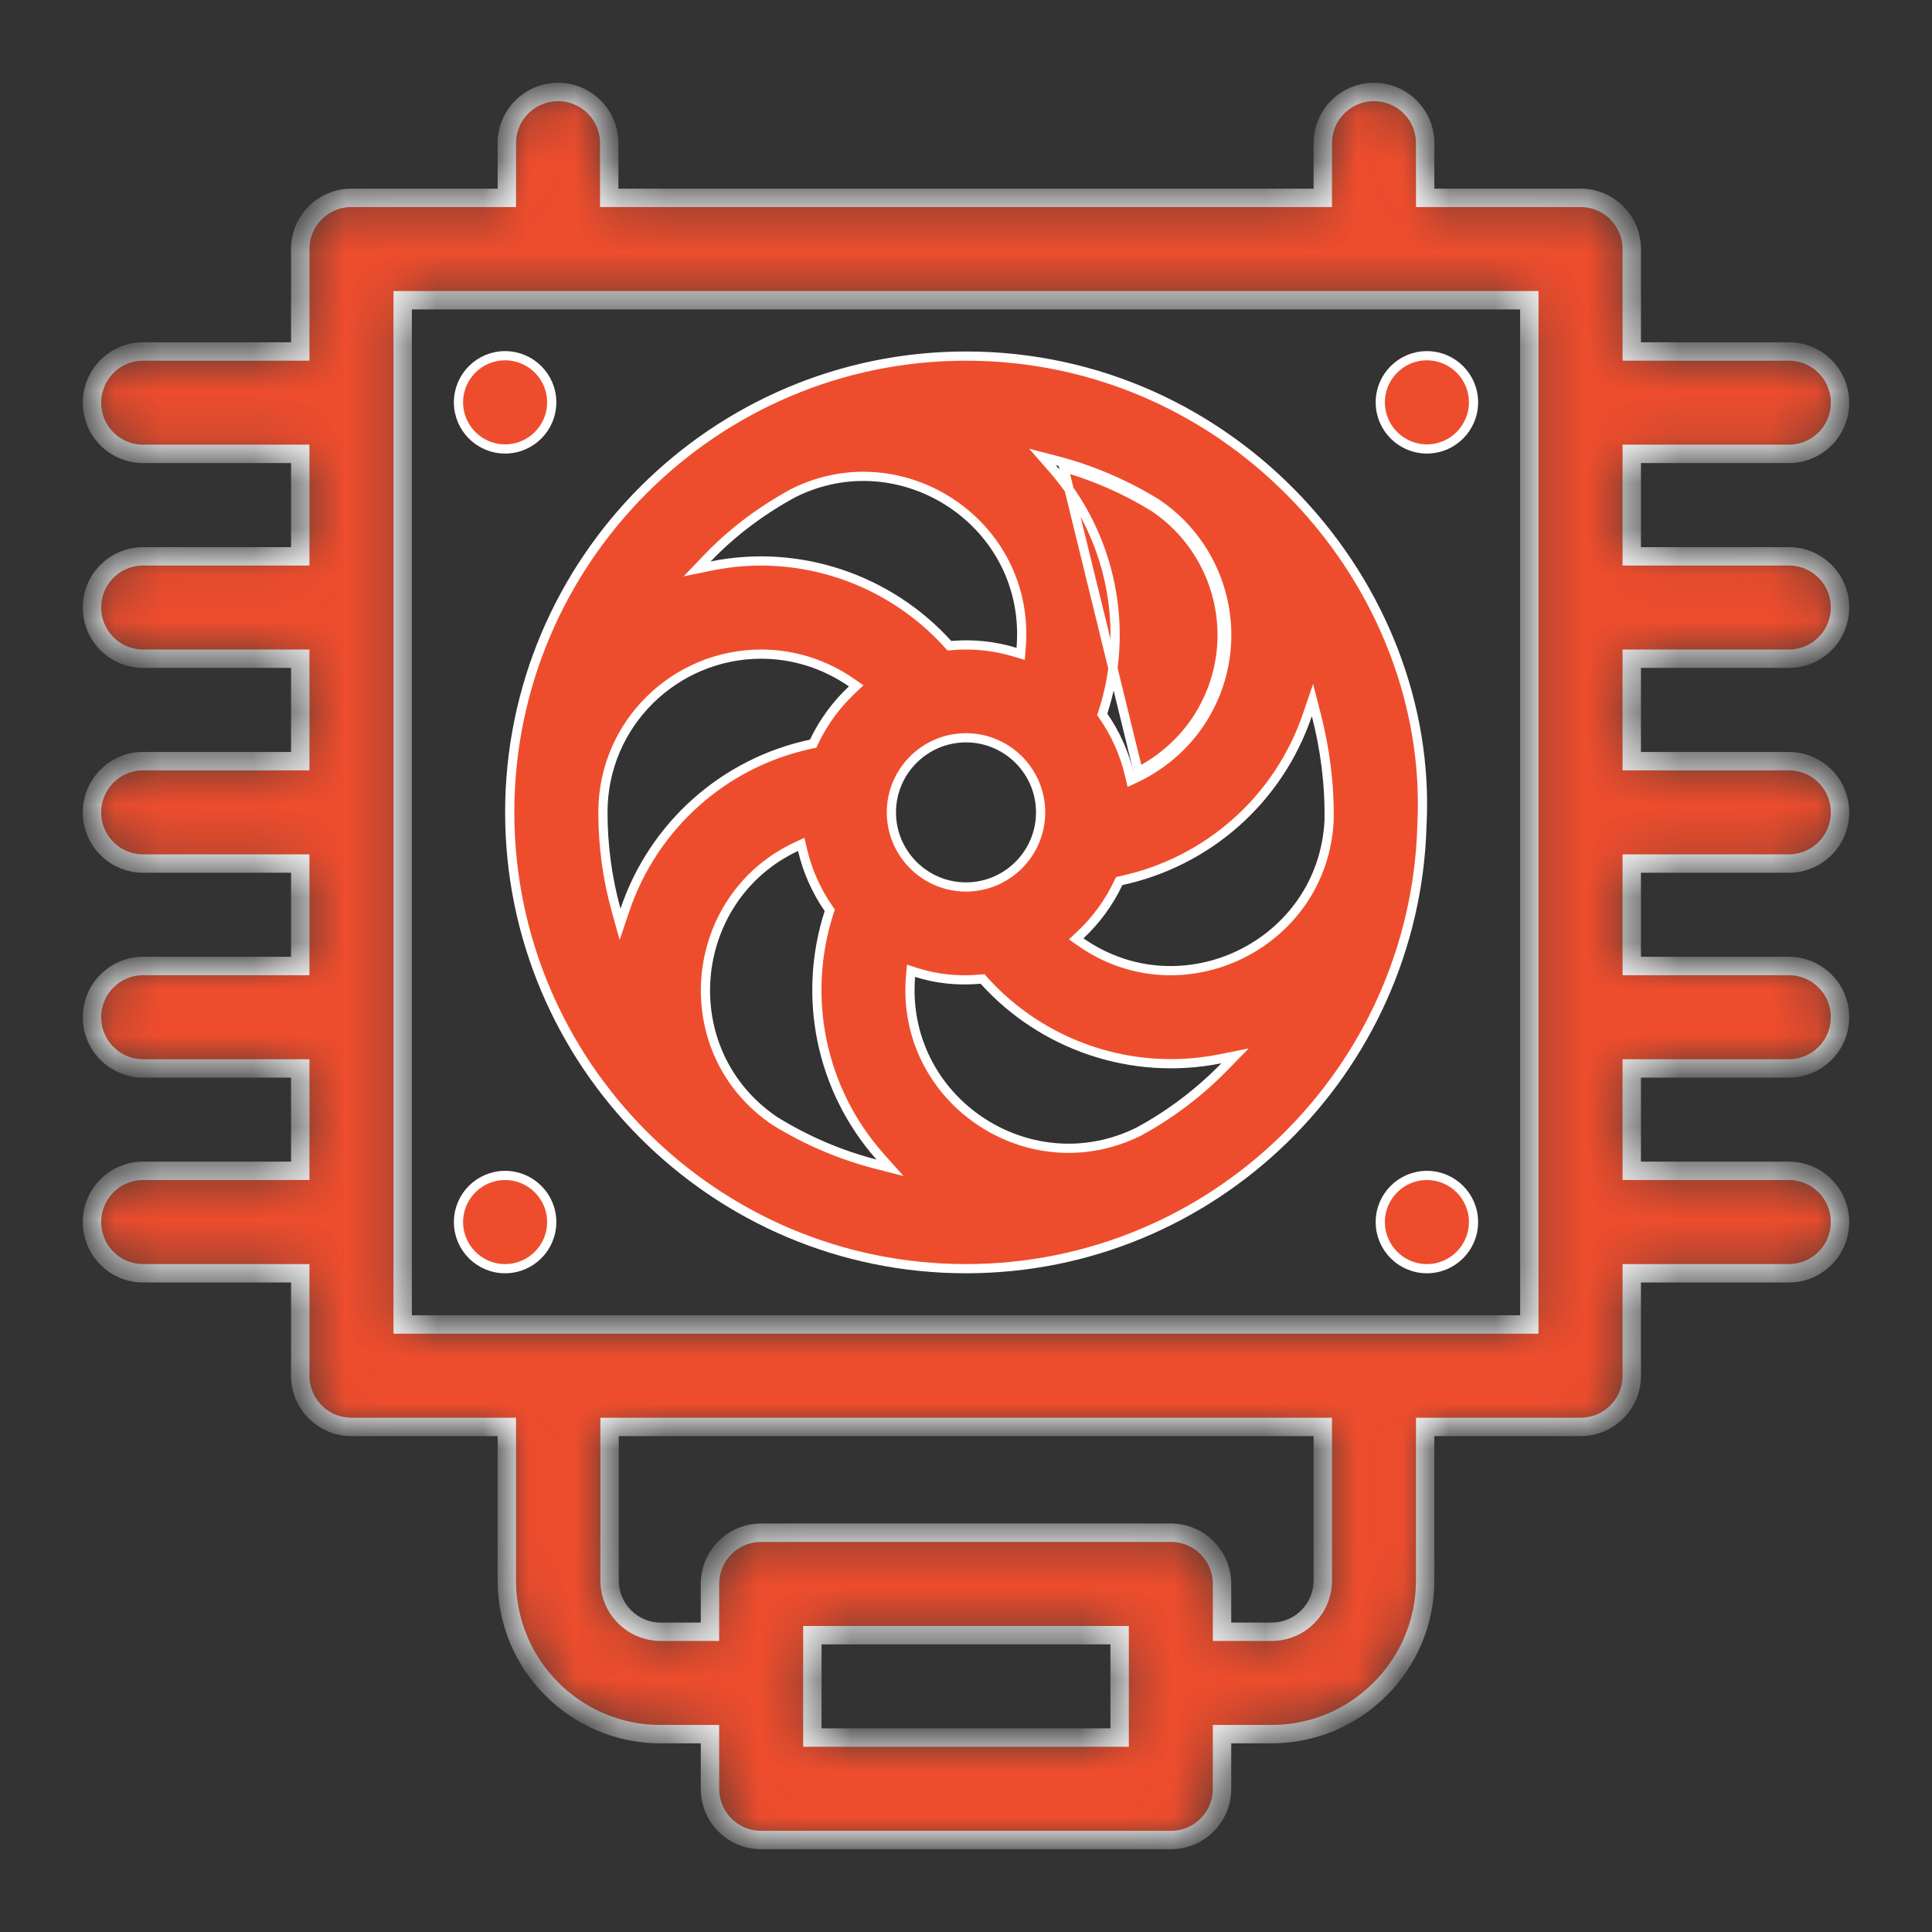 <svg width="42" height="42" viewBox="0 0 42 42" fill="none" xmlns="http://www.w3.org/2000/svg">
<rect x="0" y="0" width="42" height="42" fill="#333333" stroke="none"/>
<path d="M26.208 15.521C27.117 13.946 26.636 11.951 25.153 10.95L25.153 10.95L25.149 10.947C24.481 10.534 23.752 10.218 22.977 10.015L22.662 9.933L22.877 10.178C24.174 11.658 24.561 13.684 23.977 15.484L23.962 15.531L23.99 15.572C24.25 15.948 24.446 16.382 24.554 16.844L24.582 16.965L24.695 16.912C25.321 16.614 25.856 16.133 26.208 15.521ZM26.208 15.521L26.121 15.471M26.208 15.521C26.208 15.521 26.208 15.521 26.208 15.521L26.121 15.471M26.121 15.471C25.797 16.034 25.312 16.484 24.744 16.776L23.124 10.159C23.824 10.36 24.486 10.655 25.097 11.032C26.537 12.005 27.004 13.942 26.121 15.471ZM30.912 17.944L30.912 17.947C30.758 23.289 26.371 27.58 21 27.58C15.511 27.58 11.081 23.105 11.081 17.66C11.081 12.194 15.533 7.741 21 7.741C26.805 7.741 31.184 12.716 30.912 17.944ZM24.755 24.6L24.756 24.6L24.759 24.598C25.45 24.223 26.082 23.741 26.623 23.185L26.848 22.954L26.532 23.017C24.608 23.404 22.662 22.726 21.393 21.319L21.36 21.282L21.31 21.286C20.818 21.33 20.357 21.279 19.924 21.142L19.805 21.104L19.794 21.229C19.573 23.912 22.37 25.785 24.755 24.6ZM16.847 24.371L16.847 24.371L16.851 24.373C17.519 24.786 18.249 25.102 19.03 25.305L19.348 25.387L19.13 25.142C17.826 23.67 17.439 21.644 18.023 19.836L18.038 19.789L18.01 19.748C17.75 19.372 17.554 18.939 17.446 18.476L17.418 18.356L17.306 18.408C14.921 19.532 14.622 22.872 16.847 24.371ZM17.244 10.72L17.244 10.72L17.241 10.722C16.55 11.098 15.918 11.571 15.376 12.136L15.155 12.367L15.468 12.303C17.377 11.917 19.324 12.587 20.607 14.002L20.64 14.038L20.69 14.034C21.173 13.991 21.636 14.048 22.07 14.179L22.188 14.214L22.198 14.091C22.427 11.393 19.614 9.535 17.244 10.72ZM28.893 17.851L28.893 17.851L28.893 17.848C28.908 17.044 28.803 16.27 28.615 15.542L28.532 15.218L28.424 15.535C27.79 17.401 26.237 18.742 24.378 19.143L24.33 19.154L24.309 19.198C24.107 19.625 23.825 20.008 23.485 20.326L23.395 20.41L23.496 20.481C25.698 22.017 28.748 20.535 28.893 17.851ZM18.523 14.995L18.613 14.91L18.511 14.839C17.938 14.442 17.258 14.22 16.547 14.22C14.682 14.22 13.107 15.726 13.107 17.66C13.107 18.389 13.205 19.103 13.393 19.78L13.48 20.093L13.584 19.785C14.203 17.948 15.741 16.578 17.629 16.177L17.677 16.167L17.698 16.122C17.901 15.696 18.183 15.313 18.523 14.995ZM21 16.039C20.106 16.039 19.378 16.766 19.378 17.66C19.378 18.554 20.106 19.282 21 19.282C21.894 19.282 22.622 18.554 22.622 17.66C22.622 16.766 21.894 16.039 21 16.039Z" fill="#EE4D2D" stroke="white" stroke-width="0.2"/>
<mask id="path-2-inside-1_1689_24781" fill="white">
<path d="M38.887 14.32C39.503 14.32 40 13.823 40 13.207C40 12.591 39.503 12.094 38.887 12.094H35.473V9.867H38.887C39.503 9.867 40 9.37 40 8.754C40 8.138 39.503 7.641 38.887 7.641H35.473V5.414C35.473 4.798 34.975 4.301 34.359 4.301H30.982V3.113C30.982 2.497 30.485 2 29.869 2C29.253 2 28.756 2.497 28.756 3.113V4.301H13.244V3.113C13.244 2.497 12.747 2 12.131 2C11.515 2 11.018 2.497 11.018 3.113V4.301H7.641C7.025 4.301 6.527 4.798 6.527 5.414V7.641H3.113C2.497 7.641 2 8.138 2 8.754C2 9.37 2.497 9.867 3.113 9.867H6.527V12.094H3.113C2.497 12.094 2 12.591 2 13.207C2 13.823 2.497 14.32 3.113 14.32H6.527V16.547H3.113C2.497 16.547 2 17.044 2 17.66C2 18.276 2.497 18.773 3.113 18.773H6.527V21H3.113C2.497 21 2 21.497 2 22.113C2 22.729 2.497 23.227 3.113 23.227H6.527V25.453H3.113C2.497 25.453 2 25.95 2 26.566C2 27.182 2.497 27.68 3.113 27.68H6.527V29.906C6.527 30.522 7.025 31.02 7.641 31.02H11.018V34.359C11.018 36.2 12.517 37.699 14.357 37.699H15.434V38.887C15.434 39.503 15.931 40 16.547 40H25.453C26.069 40 26.566 39.503 26.566 38.887V37.699H27.643C29.483 37.699 30.982 36.2 30.982 34.359V31.02H34.359C34.975 31.02 35.473 30.522 35.473 29.906V27.68H38.887C39.503 27.68 40 27.182 40 26.566C40 25.95 39.503 25.453 38.887 25.453H35.473V23.227H38.887C39.503 23.227 40 22.729 40 22.113C40 21.497 39.503 21 38.887 21H35.473V18.773H38.887C39.503 18.773 40 18.276 40 17.66C40 17.044 39.503 16.547 38.887 16.547H35.473V14.32H38.887ZM24.34 37.773H17.66V35.547H24.34V37.773ZM28.756 34.359C28.756 34.975 28.259 35.473 27.643 35.473H26.566V34.434C26.566 33.818 26.069 33.32 25.453 33.32H16.547C15.931 33.32 15.434 33.818 15.434 34.434V35.473H14.365C13.749 35.473 13.252 34.975 13.252 34.359V31.02H28.756V34.359ZM33.246 28.793H8.754V6.527H33.246V28.793Z"/>
</mask>
<path d="M38.887 14.32C39.503 14.32 40 13.823 40 13.207C40 12.591 39.503 12.094 38.887 12.094H35.473V9.867H38.887C39.503 9.867 40 9.37 40 8.754C40 8.138 39.503 7.641 38.887 7.641H35.473V5.414C35.473 4.798 34.975 4.301 34.359 4.301H30.982V3.113C30.982 2.497 30.485 2 29.869 2C29.253 2 28.756 2.497 28.756 3.113V4.301H13.244V3.113C13.244 2.497 12.747 2 12.131 2C11.515 2 11.018 2.497 11.018 3.113V4.301H7.641C7.025 4.301 6.527 4.798 6.527 5.414V7.641H3.113C2.497 7.641 2 8.138 2 8.754C2 9.37 2.497 9.867 3.113 9.867H6.527V12.094H3.113C2.497 12.094 2 12.591 2 13.207C2 13.823 2.497 14.32 3.113 14.32H6.527V16.547H3.113C2.497 16.547 2 17.044 2 17.66C2 18.276 2.497 18.773 3.113 18.773H6.527V21H3.113C2.497 21 2 21.497 2 22.113C2 22.729 2.497 23.227 3.113 23.227H6.527V25.453H3.113C2.497 25.453 2 25.95 2 26.566C2 27.182 2.497 27.68 3.113 27.68H6.527V29.906C6.527 30.522 7.025 31.02 7.641 31.02H11.018V34.359C11.018 36.2 12.517 37.699 14.357 37.699H15.434V38.887C15.434 39.503 15.931 40 16.547 40H25.453C26.069 40 26.566 39.503 26.566 38.887V37.699H27.643C29.483 37.699 30.982 36.2 30.982 34.359V31.02H34.359C34.975 31.02 35.473 30.522 35.473 29.906V27.68H38.887C39.503 27.68 40 27.182 40 26.566C40 25.95 39.503 25.453 38.887 25.453H35.473V23.227H38.887C39.503 23.227 40 22.729 40 22.113C40 21.497 39.503 21 38.887 21H35.473V18.773H38.887C39.503 18.773 40 18.276 40 17.66C40 17.044 39.503 16.547 38.887 16.547H35.473V14.32H38.887ZM24.34 37.773H17.66V35.547H24.34V37.773ZM28.756 34.359C28.756 34.975 28.259 35.473 27.643 35.473H26.566V34.434C26.566 33.818 26.069 33.32 25.453 33.32H16.547C15.931 33.32 15.434 33.818 15.434 34.434V35.473H14.365C13.749 35.473 13.252 34.975 13.252 34.359V31.02H28.756V34.359ZM33.246 28.793H8.754V6.527H33.246V28.793Z" fill="#EE4D2D" stroke="white" stroke-width="0.4" mask="url(#path-2-inside-1_1689_24781)"/>
<path d="M32.033 8.746C32.033 9.306 31.579 9.76 31.02 9.76C30.46 9.76 30.006 9.306 30.006 8.746C30.006 8.187 30.46 7.733 31.02 7.733C31.579 7.733 32.033 8.187 32.033 8.746Z" fill="#EE4D2D" stroke="white" stroke-width="0.2"/>
<path d="M32.033 26.566C32.033 27.126 31.579 27.58 31.02 27.58C30.46 27.58 30.006 27.126 30.006 26.566C30.006 26.007 30.46 25.553 31.02 25.553C31.579 25.553 32.033 26.007 32.033 26.566Z" fill="#EE4D2D" stroke="white" stroke-width="0.2"/>
<path d="M11.994 8.746C11.994 9.306 11.54 9.76 10.98 9.76C10.421 9.76 9.967 9.306 9.967 8.746C9.967 8.187 10.421 7.733 10.98 7.733C11.54 7.733 11.994 8.187 11.994 8.746Z" fill="#EE4D2D" stroke="white" stroke-width="0.2"/>
<path d="M11.994 26.566C11.994 27.126 11.54 27.58 10.98 27.58C10.421 27.58 9.967 27.126 9.967 26.566C9.967 26.007 10.421 25.553 10.98 25.553C11.54 25.553 11.994 26.007 11.994 26.566Z" fill="#EE4D2D" stroke="white" stroke-width="0.2"/>
</svg>
